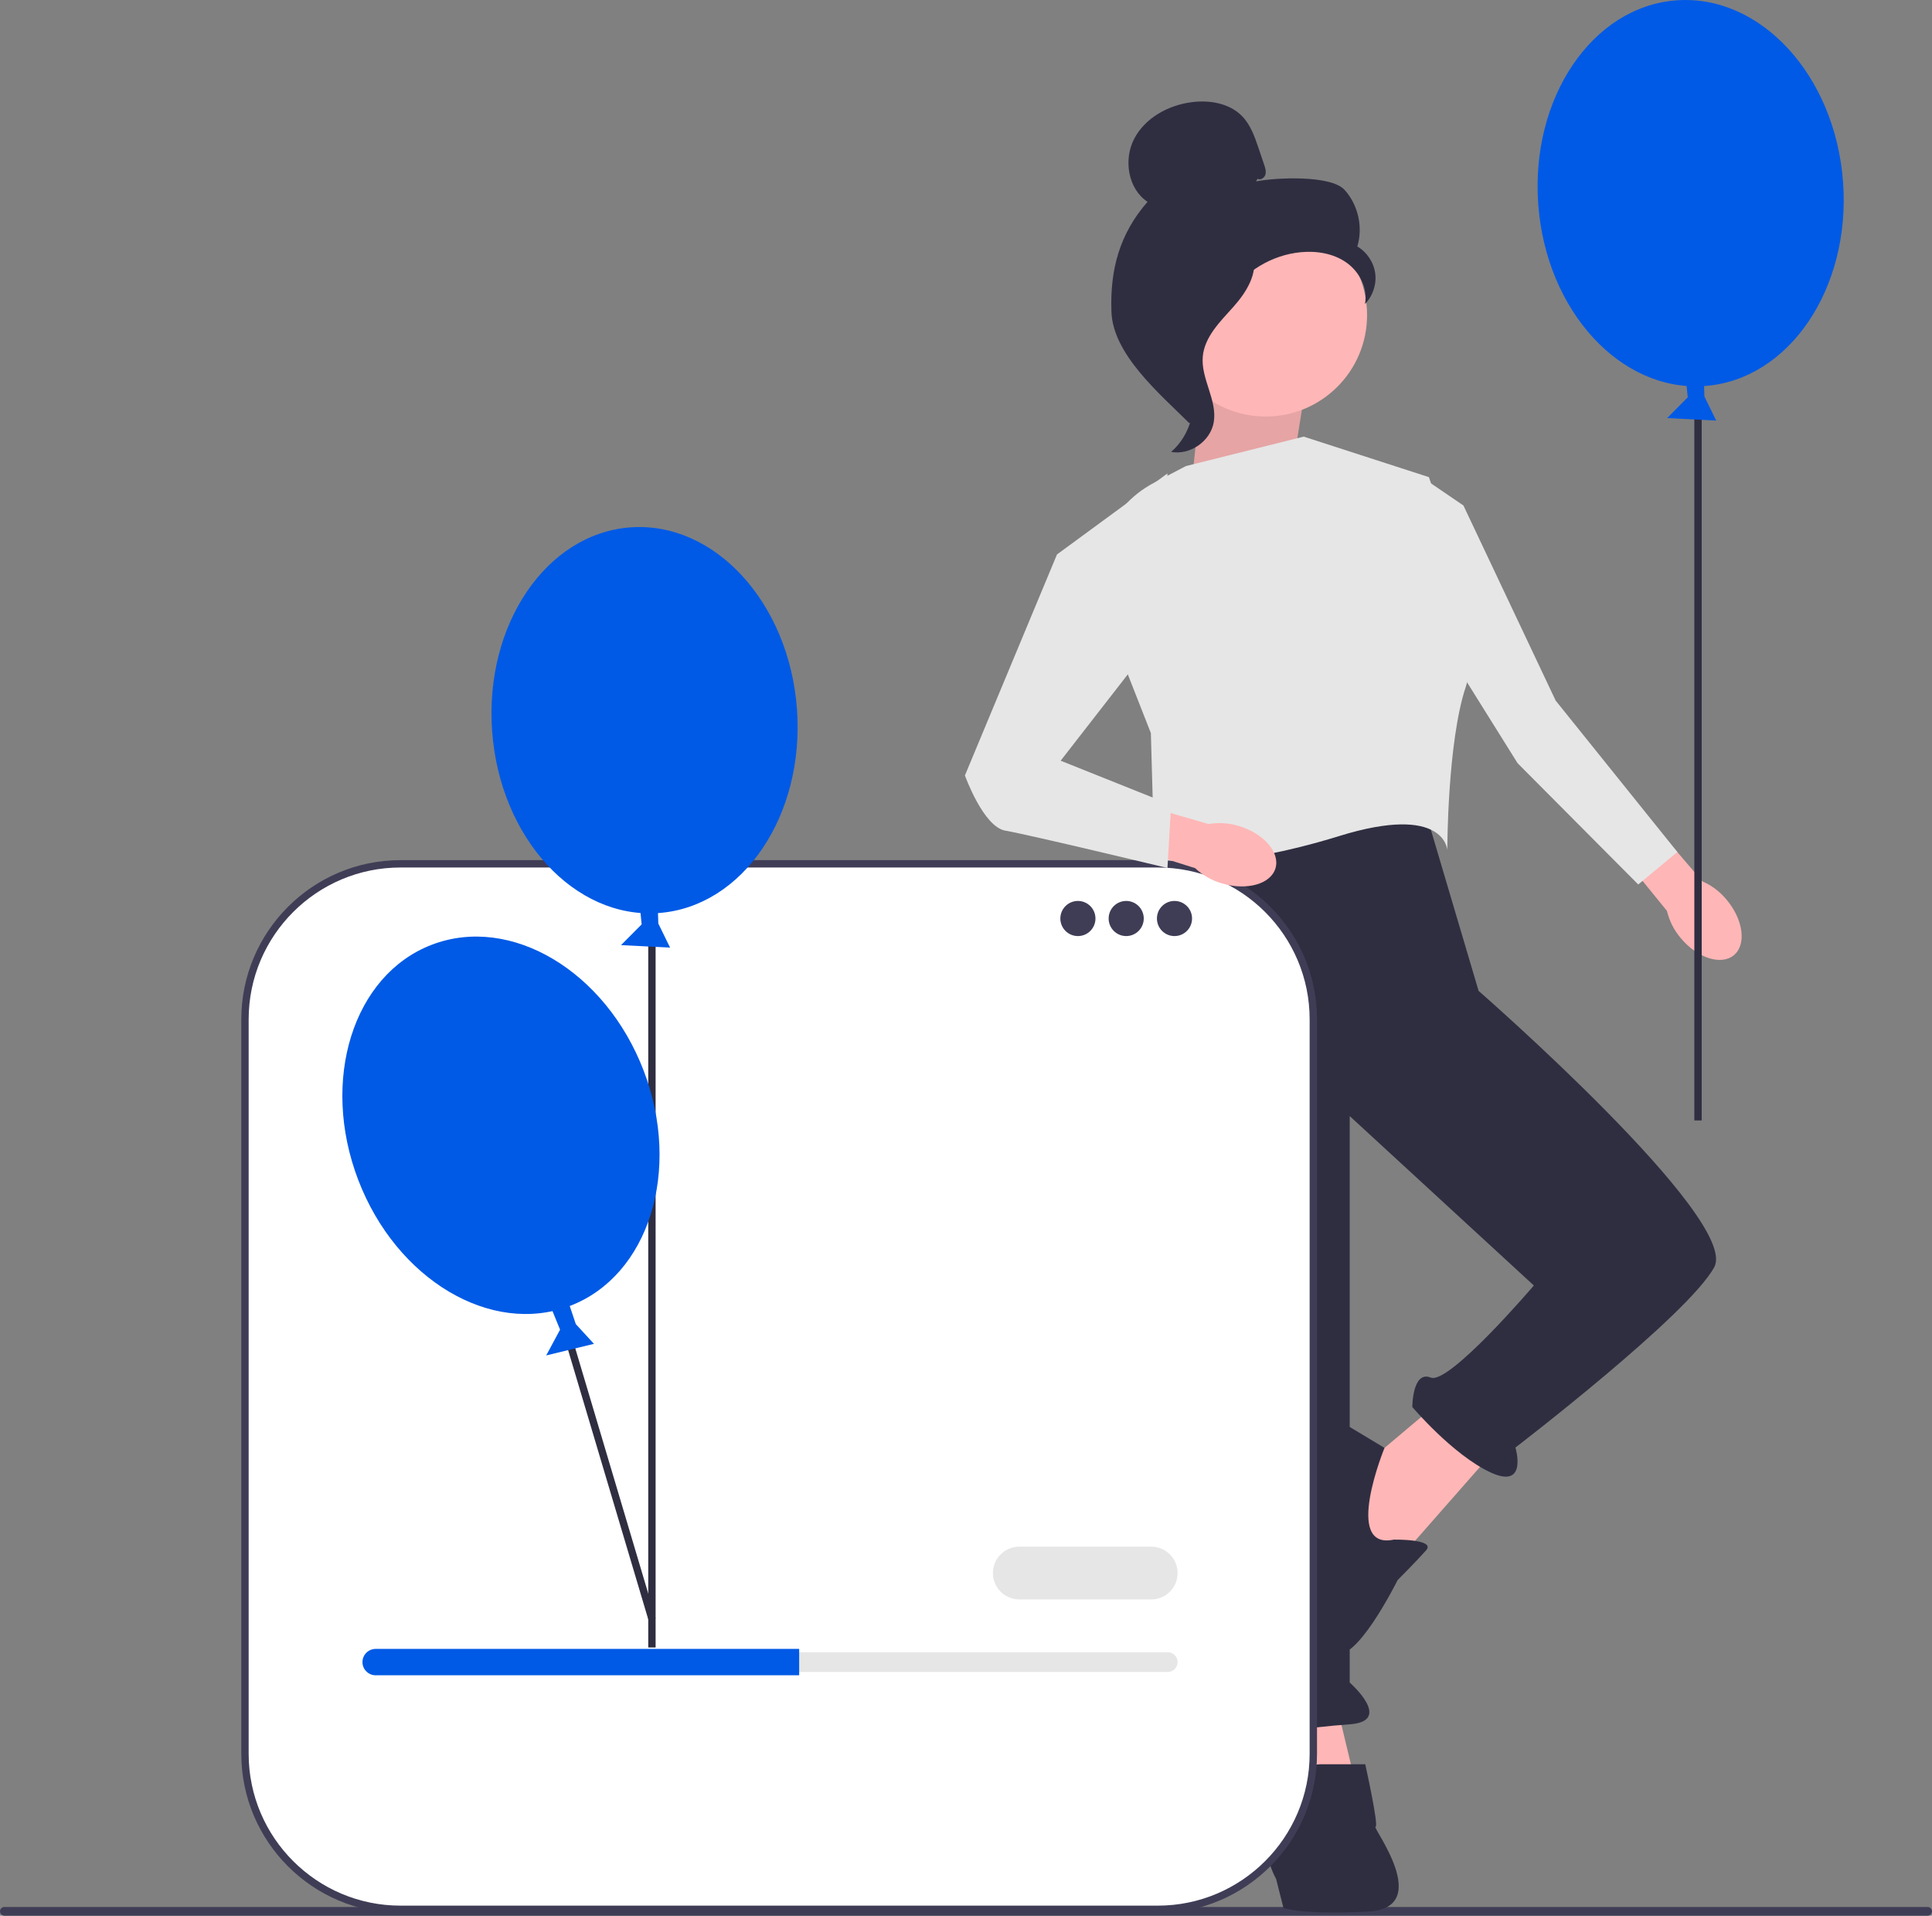 <svg xmlns="http://www.w3.org/2000/svg" width="524.67" height="520.188" viewBox="0 0 524.67 520.188"
    xmlns:xlink="http://www.w3.org/1999/xlink">
    <rect x="0" y="0" width="524.67" height="520.188" fill="#808080" stroke="none"/>
    <path
        d="M524.67,518.998c0,.66-.53,1.19-1.19,1.19H1.19c-.66,0-1.19-.53-1.19-1.19s.53-1.19,1.19-1.19H523.48c.66,0,1.19,.53,1.19,1.19Z"
        fill="#3f3d56" />
    <polygon
        points="362.542 461.059 368.542 486.059 350.542 491.059 346.542 464.059 362.542 461.059"
        fill="#ffb6b6" />
    <polygon
        points="391.542 380.059 372.542 396.059 360.542 415.059 377.542 426.059 406.542 393.059 391.542 380.059"
        fill="#ffb6b6" />
    <path
        d="M385.542,215.059l16,54s71,62,64,75c-7,13-54,49-54,49,0,0,3.488,11.512-6.756,6.756-10.244-4.756-21.244-17.756-21.244-17.756,0,0,0-10,5-8,5,2,28-25,28-25l-50-46v153.815s12,10.492,0,11.339c-12,.846-23,2.846-23,2.846,0,0-14-5-9-10l-15-82-11-100,8-52,69-12Z"
        fill="#2f2e41" />
    <path
        d="M353.542,483.059s1-4,5-4h12.217s3.783,17,2.783,17,16,22-2,23c-18,1-23-1-23-1l-2-7.894s-3-5.106-2-9.106,9-18,9-18Z"
        fill="#2f2e41" />
    <path
        d="M378.542,418.059s11.486-.181,8.743,2.909c-2.743,3.091-7.743,8.091-7.743,8.091,0,0-11.894,24-17.447,19.5-5.553-4.5-14.553-54.5-11.553-60.5s7-6,7-6l18.449,11.096s-11.449,27.904,2.551,24.904Z"
        fill="#2f2e41" />
    <polygon points="350.542 130.059 354.542 105.059 327.542 94.059 323.542 132.059 350.542 130.059"
        fill="#ffb6b6" />
    <polygon points="350.542 130.059 354.542 105.059 327.542 94.059 323.542 132.059 350.542 130.059"
        opacity=".1" />
    <path
        d="M322.042,126.559l32-8,34,11s15,42,10,57c-5,15-5,44.299-5,44.299,0,0-.5-12.799-29.5-3.799-29,9-50,8-50,8l-1-36-12.562-31.977c-5.369-13.668,.418-29.186,13.426-35.999l8.636-4.524Z"
        fill="#e6e6e6" />
    <g>
        <path id="uuid-1b03a630-7e31-41b5-b302-96493ff31189-461"
            d="M468.936,244.361c4.515,5.41,5.384,12.124,1.941,14.997-3.443,2.873-9.894,.816-14.41-4.596-1.834-2.137-3.129-4.682-3.777-7.423l-18.842-23.162,9.178-7.428,19.281,22.565c2.581,1.128,4.854,2.859,6.629,5.046Z"
            fill="#ffb6b6" />
        <polygon
            points="386.589 129.878 380.031 155.854 412.128 207.233 444.894 240.164 455.514 231.353 422.469 190.237 397.421 137.259 386.589 129.878"
            fill="#e6e6e6" />
    </g>
    <g>
        <ellipse cx="459.129" cy="52.448" rx="41.5" ry="52.5" transform="translate(-2.617 33.98) rotate(-4.226)"
            fill="#005ae6" />
        <rect x="460.129" y="104.805" width="2" height="199.438" fill="#2f2e41" />
        <polygon
            points="462.626 100.594 462.866 107.661 466.06 114.203 452.736 113.523 458.336 107.89 457.703 101.469 462.626 100.594"
            fill="#005ae6" />
    </g>
    <g>
        <circle cx="343.719" cy="85.562" r="27.534" fill="#ffb6b6" />
        <path
            d="M341.521,48.545c.797,.465,1.864-.239,2.119-1.125s-.042-1.828-.337-2.702l-1.486-4.4c-1.054-3.121-2.172-6.35-4.454-8.726-3.444-3.585-8.918-4.497-13.845-3.836-6.327,.848-12.571,4.275-15.513,9.941-2.942,5.666-1.69,13.572,3.627,17.106-7.577,8.684-10.218,18.362-9.801,29.88,.417,11.517,12.968,22.117,21.153,30.23,1.828-1.108,3.49-6.301,2.484-8.187s.435-4.072-.81-5.809-2.286,1.029-1.028-.699c.794-1.09-2.305-3.598-1.125-4.251,5.71-3.156,7.609-10.273,11.195-15.723,4.325-6.574,11.728-11.025,19.562-11.764,4.316-.407,8.874,.33,12.411,2.835,3.537,2.505,5.827,6.983,5.007,11.239,2.124-2.157,3.182-5.318,2.783-8.319-.399-3.001-2.245-5.776-4.859-7.303,1.589-5.256,.228-11.302-3.461-15.37s-18.654-3.375-24.04-2.304"
            fill="#2f2e41" />
        <path
            d="M340.685,68.641c-7.133,.77-12.284,6.949-16.633,12.656-2.507,3.289-5.133,6.921-5.07,11.056,.064,4.181,2.859,7.766,4.195,11.728,2.183,6.476,.055,14.181-5.142,18.618,5.136,.975,10.688-2.876,11.574-8.028,1.032-5.997-3.514-11.786-2.976-17.847,.474-5.34,4.683-9.45,8.26-13.443,3.578-3.993,6.938-9.291,5.292-14.394"
            fill="#2f2e41" />
    </g>
    <path
        d="M314.426,234.558H108.758c-23.323,0-42.23,18.907-42.23,42.23v199.433c0,23.323,18.907,42.23,42.23,42.23h205.669c23.323,0,42.23-18.907,42.23-42.23v-199.433c0-23.323-18.907-42.23-42.23-42.23Z"
        fill="#fff" />
    <path
        d="M314.426,519.45H108.758c-23.837,0-43.23-19.393-43.23-43.229v-199.433c0-23.837,19.393-43.23,43.23-43.23h205.669c23.837,0,43.23,19.393,43.23,43.23v199.433c0,23.837-19.393,43.229-43.23,43.229ZM108.758,235.558c-22.734,0-41.23,18.496-41.23,41.23v199.433c0,22.734,18.496,41.229,41.23,41.229h205.669c22.734,0,41.23-18.495,41.23-41.229v-199.433c0-22.734-18.496-41.23-41.23-41.23H108.758Z"
        fill="#3f3d56" />
    <circle cx="292.725" cy="249.408" r="4.769" fill="#3f3d56" />
    <circle cx="305.84" cy="249.408" r="4.769" fill="#3f3d56" />
    <circle cx="318.955" cy="249.408" r="4.769" fill="#3f3d56" />
    <path
        d="M102.015,448.631c-1.482,0-2.687,1.205-2.687,2.687,0,.722,.279,1.391,.785,1.884,.511,.523,1.18,.803,1.901,.803h215.098c1.482,0,2.687-1.205,2.687-2.687,0-.722-.279-1.391-.785-1.884-.511-.523-1.18-.803-1.901-.803H102.015Z"
        fill="#e6e6e6" />
    <path
        d="M217.03,447.735v7.165H102.015c-.985,0-1.881-.394-2.526-1.057-.663-.645-1.057-1.54-1.057-2.526,0-1.97,1.612-3.583,3.583-3.583h115.014Z"
        fill="#005ae6" />
    <path
        d="M312.636,434.301h-35.826c-3.951,0-7.165-3.213-7.165-7.165s3.214-7.165,7.165-7.165h35.826c3.951,0,7.165,3.213,7.165,7.165s-3.214,7.165-7.165,7.165Z"
        fill="#e6e6e6" />
    <g>
        <polyline points="178.044 439.422 153 355.274 151.083 355.844 176.039 439.696"
            fill="#2f2e41" />
        <ellipse cx="175.042" cy="195.559" rx="41.5" ry="52.5"
            transform="translate(-13.936 13.432) rotate(-4.226)" fill="#005ae6" />
        <rect x="176.042" y="247.916" width="2" height="199.438" fill="#2f2e41" />
        <polygon
            points="154.126 352.836 156.371 359.541 161.298 364.901 148.333 368.049 152.095 361.052 149.657 355.078 154.126 352.836"
            fill="#005ae6" />
        <polygon
            points="178.54 243.705 178.78 250.772 181.973 257.314 168.649 256.634 174.25 251.001 173.617 244.579 178.54 243.705"
            fill="#005ae6" />
        <ellipse cx="136.042" cy="305.559" rx="41.5" ry="52.5"
            transform="translate(-100.193 68.775) rotate(-20.934)" fill="#005ae6" />
    </g>
    <path id="uuid-b40723c2-846b-43d4-8d7a-d7be28bdc184-462"
        d="M336.509,224.322c6.746,2.037,11.163,7.168,9.866,11.461-1.297,4.293-7.816,6.121-14.564,4.082-2.707-.777-5.188-2.191-7.236-4.124l-28.473-8.99,3.584-11.25,28.511,8.251c2.776-.476,5.626-.281,8.312,.571Z"
        fill="#ffb6b6" />
    <path d="M287.042,150.559l30-22-1,42-28,36,30,12-1,17.134s-38-9.134-44-10.134-11-15-11-15l25-60Z"
        fill="#e6e6e6" />
</svg>